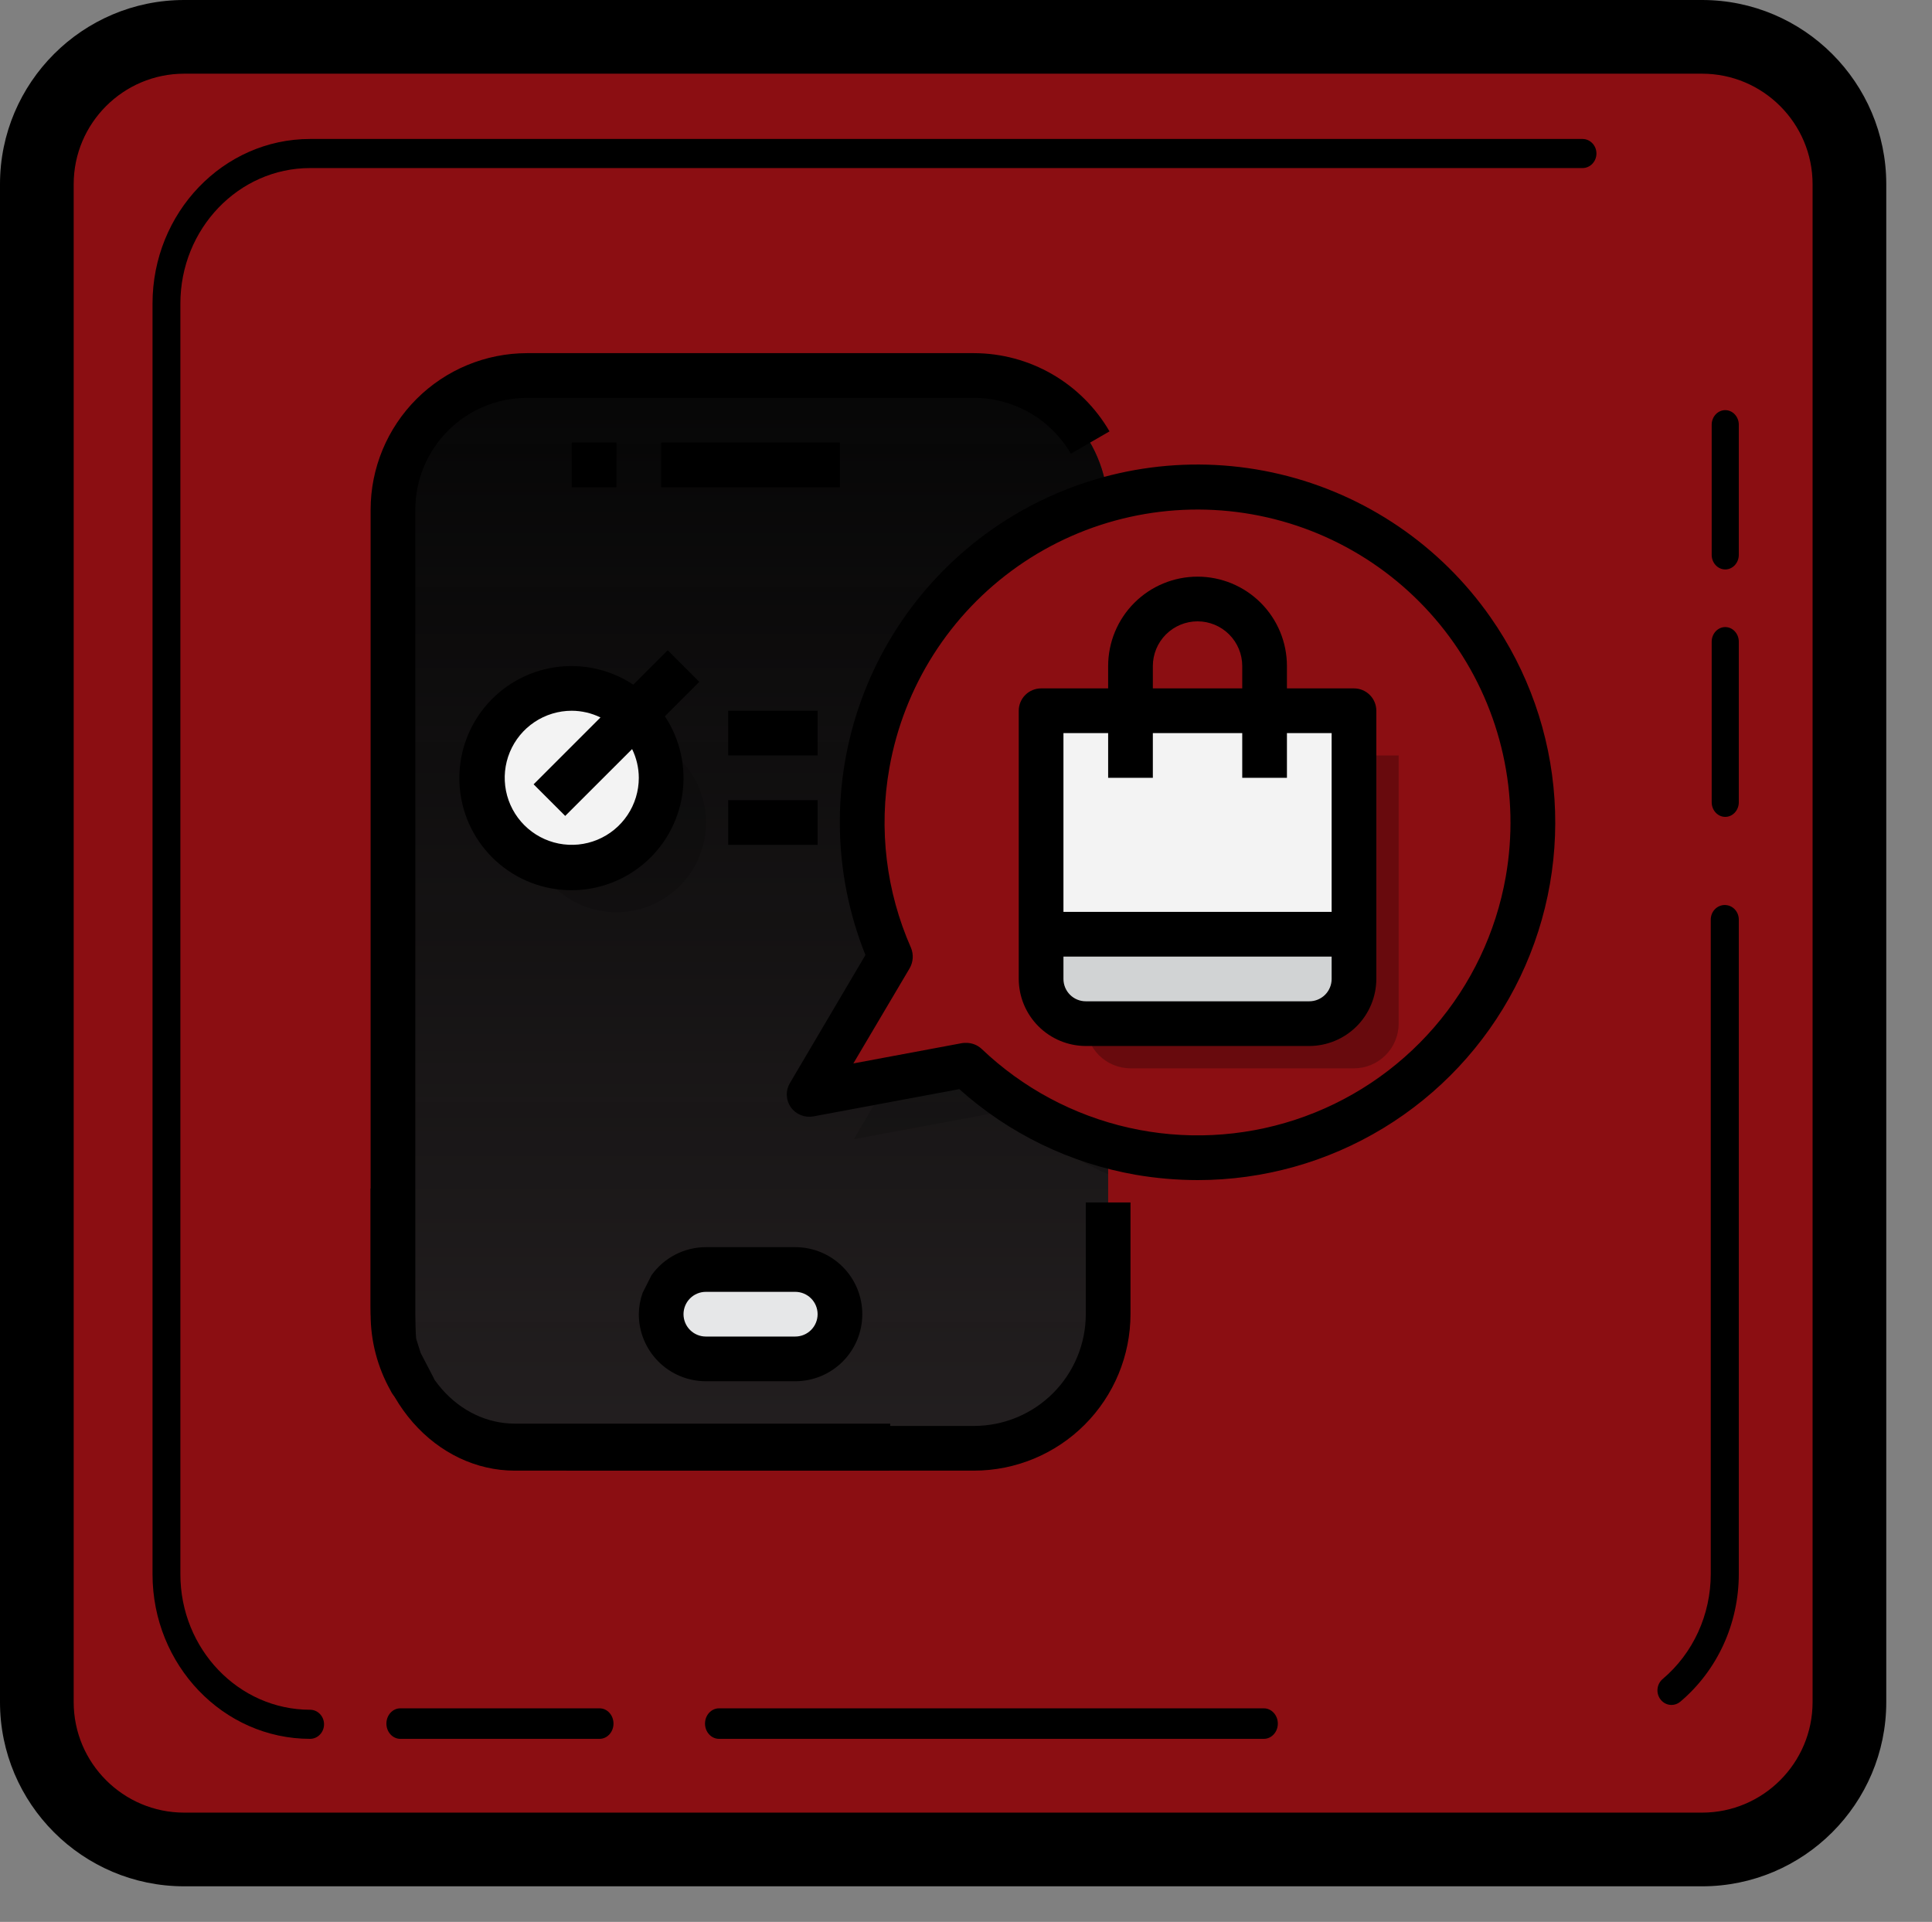 <svg width="570" height="567" viewBox="0 0 570 567" fill="none" xmlns="http://www.w3.org/2000/svg">
<rect x="0" y="0" width="570" height="567" fill="#808080" stroke="none"/>
<path d="M545 53.333V499.667C545 523.597 525.634 543 501.748 543H56.252C32.366 543 13 523.597 13 499.667V53.333C13 29.403 32.366 10 56.252 10H501.748C525.634 10 545 29.403 545 53.333Z" fill="#8B0E12"/>
<path d="M502.161 0H54.346C24.38 0 0 24.38 0 54.346V502.161C0 532.128 24.38 556.507 54.346 556.507H502.161C532.128 556.507 556.507 532.128 556.507 502.161V54.346C556.507 24.38 532.128 0 502.161 0ZM534.769 502.161C534.769 520.142 520.142 534.769 502.161 534.769H54.346C36.365 534.769 21.739 520.142 21.739 502.161V54.346C21.739 36.365 36.365 21.739 54.346 21.739H502.161C520.142 21.739 534.769 36.365 534.769 54.346V502.161Z" fill="black"/>
<path d="M509 241C506.797 241 505 239.062 505 236.686V189.314C505 186.938 506.797 185 509 185C511.203 185 513 186.938 513 189.314V236.686C513 239.062 511.203 241 509 241Z" fill="black"/>
<path d="M509 168C506.797 168 505 166.07 505 163.703V125.297C505 122.93 506.797 121 509 121C511.203 121 513 122.93 513 125.297V163.703C513 166.07 511.203 168 509 168Z" fill="black"/>
<path d="M91.493 513C65.847 513 45 491.227 45 464.442V89.558C45 62.773 65.847 41 91.493 41H466.892C469.154 41 471 42.928 471 45.291C471 47.654 469.154 49.582 466.892 49.582H91.493C70.389 49.582 53.217 67.516 53.217 89.558V464.442C53.217 486.484 70.389 504.418 91.493 504.418C93.756 504.418 95.602 506.346 95.602 508.709C95.602 511.072 93.756 513 91.493 513Z" fill="black"/>
<path d="M176.905 513H118.095C115.839 513 114 510.979 114 508.5C114 506.021 115.839 504 118.095 504H176.905C179.161 504 181 506.021 181 508.5C181 510.979 179.161 513 176.905 513Z" fill="black"/>
<path d="M372.878 513H212.122C209.852 513 208 510.979 208 508.5C208 506.021 209.852 504 212.122 504H372.878C375.148 504 377 506.021 377 508.5C377 510.979 375.148 513 372.878 513Z" fill="black"/>
<path d="M493.143 503C491.932 503 490.752 502.463 489.928 501.405C488.49 499.575 488.749 496.871 490.526 495.36C499.541 487.737 504.728 476.403 504.728 464.313V271.299C504.728 268.914 506.586 267 508.864 267C511.142 267 513 268.914 513 271.299V464.313C513 479.005 506.715 492.757 495.745 502.043C494.985 502.681 494.064 503 493.143 503Z" fill="black"/>
<g clip-path="url(#clip0)">
<path d="M326.938 150.344V387.719C326.938 398.211 322.769 408.274 315.35 415.694C307.931 423.113 297.868 427.281 287.375 427.281H155.5C148.553 427.277 141.729 425.447 135.711 421.976C129.693 418.504 124.694 413.512 121.213 407.5V407.434C117.743 401.444 115.922 394.641 115.938 387.719V150.344C115.938 139.851 120.106 129.788 127.525 122.369C134.945 114.949 145.007 110.781 155.5 110.781H287.375C297.351 110.786 306.956 114.56 314.268 121.346C321.579 128.132 326.058 137.429 326.806 147.377C326.872 148.366 326.938 149.355 326.938 150.344Z" fill="#231F20"/>
<path d="M326.938 150.344V387.719C326.938 398.211 322.769 408.274 315.35 415.694C307.931 423.113 297.868 427.281 287.375 427.281H155.5C148.553 427.277 141.729 425.447 135.711 421.976C129.693 418.504 124.694 413.512 121.213 407.5V407.434C117.743 401.444 115.922 394.641 115.938 387.719V150.344C115.938 139.851 120.106 129.788 127.525 122.369C134.945 114.949 145.007 110.781 155.5 110.781H287.375C297.351 110.786 306.956 114.56 314.268 121.346C321.579 128.132 326.058 137.429 326.806 147.377C326.872 148.366 326.938 149.355 326.938 150.344Z" fill="url(#paint0_linear)"/>
<path d="M326.938 165.18V346.442C316.336 341.846 306.626 335.417 298.255 327.452L251.901 336.09L275.902 295.472C270.693 283.567 267.88 270.751 267.626 257.759C267.372 244.766 269.68 231.85 274.42 219.75C279.16 207.65 286.237 196.602 295.249 187.239C304.26 177.875 315.028 170.38 326.938 165.18Z" fill="black" fill-opacity="0.15"/>
<path d="M450.702 259.801C446.151 285.627 431.529 308.59 410.051 323.638C388.573 338.686 361.998 344.588 336.169 340.046C333.055 339.515 329.973 338.81 326.938 337.936C311.238 333.63 296.852 325.497 285.067 314.265L238.713 322.903L262.715 282.285C255.542 265.898 252.949 247.872 255.213 230.127C257.476 212.383 264.511 195.585 275.569 181.523C286.626 167.461 301.291 156.663 318.001 150.278C334.711 143.893 352.84 142.162 370.456 145.267C396.283 149.819 419.245 164.441 434.294 185.919C449.342 207.397 455.244 233.972 450.702 259.801Z" fill="#8B0E12"/>
<path d="M320.344 222.875V302C320.354 305.494 321.747 308.843 324.218 311.313C326.689 313.784 330.037 315.177 333.531 315.188H399.469C402.963 315.177 406.311 313.784 408.782 311.313C411.253 308.843 412.646 305.494 412.656 302V222.875H320.344Z" fill="black" fill-opacity="0.25"/>
<path d="M399.469 275.625V288.812C399.458 292.307 398.066 295.655 395.595 298.126C393.124 300.597 389.776 301.99 386.281 302H320.344C316.849 301.99 313.501 300.597 311.03 298.126C308.559 295.655 307.167 292.307 307.156 288.812V275.625H399.469Z" fill="#D1D3D4"/>
<path d="M307.156 209.688H399.469V275.625H307.156V209.688Z" fill="#F3F3F3"/>
<path d="M234.625 374.531C238.119 374.542 241.468 375.934 243.938 378.405C246.409 380.876 247.802 384.224 247.812 387.719C247.787 391.208 246.389 394.548 243.921 397.015C241.454 399.483 238.115 400.88 234.625 400.906H208.25C204.756 400.896 201.407 399.503 198.937 397.032C196.466 394.561 195.073 391.213 195.062 387.719C195.088 384.229 196.486 380.89 198.954 378.422C201.421 375.955 204.76 374.557 208.25 374.531H234.625Z" fill="#E6E7E8"/>
<path d="M200.997 379.213C200.997 382.684 200.088 386.094 198.36 389.104L196.184 392.928C195.441 391.292 195.058 389.516 195.063 387.719C195.053 385.988 195.393 384.272 196.062 382.675C196.73 381.077 197.713 379.631 198.953 378.422C199.543 377.819 200.182 377.268 200.865 376.773C200.931 377.565 200.997 378.422 200.997 379.213Z" fill="#E6E7E8"/>
<path d="M200.535 223.996C204.866 228.314 207.565 234.001 208.171 240.087C208.778 246.173 207.256 252.28 203.863 257.369C200.47 262.457 195.418 266.212 189.567 267.992C183.716 269.773 177.429 269.468 171.777 267.132C166.125 264.795 161.459 260.571 158.573 255.178C155.687 249.786 154.761 243.56 155.953 237.561C157.144 231.563 160.379 226.163 165.106 222.282C169.833 218.402 175.759 216.281 181.875 216.281C188.869 216.294 195.575 219.066 200.535 223.996Z" fill="black" fill-opacity="0.15"/>
<path d="M187.348 210.808C191.678 215.127 194.377 220.814 194.984 226.899C195.591 232.985 194.068 239.093 190.676 244.181C187.283 249.27 182.231 253.024 176.38 254.805C170.529 256.585 164.241 256.281 158.59 253.944C152.938 251.608 148.271 247.383 145.386 241.991C142.5 236.599 141.574 230.373 142.765 224.374C143.956 218.375 147.191 212.975 151.918 209.095C156.645 205.214 162.572 203.094 168.688 203.094C175.681 203.106 182.387 205.879 187.348 210.808Z" fill="#F3F3F3"/>
<path d="M168.688 130.562H181.875V143.75H168.688V130.562Z" fill="black"/>
<path d="M195.062 130.562H247.812V143.75H195.062V130.562Z" fill="black"/>
<path fill-rule="evenodd" clip-rule="evenodd" d="M121.478 385.315C121.488 394.511 124.687 403.327 130.374 409.829C136.061 416.332 143.771 419.99 151.814 420.001H262.648L262.424 433.875H151.814C140.554 433.86 129.759 428.739 121.797 419.636C113.835 410.532 109.357 398.189 109.344 385.315V350.629H121.478V385.315Z" fill="black"/>
<path fill-rule="evenodd" clip-rule="evenodd" d="M320.344 387.719C320.333 396.459 316.856 404.839 310.676 411.02C304.495 417.2 296.116 420.677 287.375 420.688H166.92L167.164 433.875H287.375C299.612 433.861 311.344 428.994 319.997 420.341C328.65 411.688 333.517 399.956 333.531 387.719V354.75H320.344V387.719ZM128.028 406.676L126.949 410.797C126.344 411.854 125.459 412.722 124.391 413.306C123.322 413.891 122.113 414.168 120.897 414.107C119.681 414.046 118.506 413.65 117.501 412.962C116.497 412.274 115.702 411.322 115.206 410.21C111.358 403.339 109.339 395.594 109.344 387.719V297.892V277.603V150.344C109.358 138.107 114.225 126.375 122.878 117.722C131.531 109.069 143.263 104.201 155.5 104.188H287.375C295.472 104.207 303.423 106.349 310.435 110.398C317.446 114.447 323.275 120.263 327.34 127.266L315.926 133.859C313.022 128.857 308.858 124.702 303.849 121.81C298.839 118.917 293.159 117.388 287.375 117.375H155.5C146.759 117.385 138.38 120.862 132.199 127.043C126.019 133.223 122.542 141.603 122.531 150.344V387.719C122.535 389.037 122.619 393.651 122.782 394.959L124.093 399.124L125.405 401.641L128.028 406.676ZM192.214 376.226C194.035 373.668 196.439 371.582 199.228 370.14C202.018 368.698 205.11 367.943 208.25 367.938H234.625C239.871 367.938 244.903 370.022 248.612 373.731C252.322 377.441 254.406 382.472 254.406 387.719C254.406 392.965 252.322 397.996 248.612 401.706C244.903 405.416 239.871 407.5 234.625 407.5H208.25C203.004 407.5 197.972 405.416 194.263 401.706C190.553 397.996 188.469 392.965 188.469 387.719C188.494 385.575 188.873 383.449 189.59 381.428L192.214 376.226ZM208.25 381.125H234.625C236.374 381.125 238.051 381.82 239.288 383.056C240.524 384.293 241.219 385.97 241.219 387.719C241.219 389.468 240.524 391.145 239.288 392.381C238.051 393.618 236.374 394.312 234.625 394.312H208.25C206.501 394.312 204.824 393.618 203.588 392.381C202.351 391.145 201.656 389.468 201.656 387.719C201.656 385.97 202.351 384.293 203.588 383.056C204.824 381.82 206.501 381.125 208.25 381.125Z" fill="black"/>
<path d="M439.757 182.126C424.927 160.9 402.81 145.869 377.616 139.894C352.421 133.919 325.909 137.419 303.128 149.726C280.347 162.033 262.887 182.288 254.073 206.635C245.258 230.981 245.706 257.719 255.329 281.758L233.043 319.54C232.4 320.627 232.083 321.877 232.13 323.139C232.176 324.402 232.585 325.624 233.306 326.661C234.046 327.696 235.065 328.5 236.244 328.978C237.423 329.457 238.714 329.591 239.966 329.365L283.023 321.32C297.644 334.427 315.643 343.175 334.982 346.574C341.059 347.619 347.213 348.148 353.378 348.157C372.678 348.151 391.606 342.852 408.103 332.836C424.6 322.819 438.033 308.469 446.941 291.348C455.848 274.227 459.888 254.991 458.621 235.733C457.355 216.475 450.83 197.933 439.757 182.126ZM444.24 258.68C441.34 275.128 434.032 290.482 423.094 303.105C412.156 315.728 397.998 325.146 382.129 330.357C366.26 335.568 349.274 336.375 332.983 332.694C316.691 329.012 301.703 320.979 289.617 309.451C288.38 308.304 286.754 307.667 285.067 307.671C284.67 307.66 284.273 307.682 283.88 307.737L251.769 313.737L268.385 285.648C268.902 284.743 269.206 283.733 269.274 282.693C269.343 281.654 269.174 280.612 268.781 279.648C261.426 263.005 259.2 244.548 262.385 226.634C266.634 202.518 280.29 181.079 300.347 167.031C310.278 160.076 321.482 155.144 333.319 152.519C345.156 149.893 357.395 149.625 369.335 151.729C381.276 153.833 392.686 158.269 402.912 164.782C413.139 171.296 421.982 179.76 428.938 189.691C435.894 199.622 440.825 210.826 443.451 222.663C446.076 234.5 446.344 246.739 444.24 258.68Z" fill="black"/>
<path d="M399.469 203.094H379.687V196.5C379.687 189.505 376.909 182.796 371.962 177.85C367.016 172.904 360.308 170.125 353.312 170.125C346.317 170.125 339.609 172.904 334.663 177.85C329.716 182.796 326.937 189.505 326.937 196.5V203.094H307.156C305.407 203.094 303.73 203.788 302.494 205.025C301.257 206.262 300.562 207.939 300.562 209.688V288.812C300.578 294.054 302.667 299.076 306.374 302.783C310.08 306.489 315.102 308.578 320.344 308.594H386.281C391.523 308.578 396.545 306.489 400.251 302.783C403.958 299.076 406.047 294.054 406.062 288.812V209.688C406.062 207.939 405.368 206.262 404.131 205.025C402.895 203.788 401.218 203.094 399.469 203.094ZM340.125 196.5C340.125 193.002 341.514 189.648 343.988 187.175C346.461 184.702 349.815 183.312 353.312 183.312C356.81 183.312 360.164 184.702 362.637 187.175C365.111 189.648 366.5 193.002 366.5 196.5V203.094H340.125V196.5ZM392.875 288.812C392.875 290.561 392.18 292.238 390.944 293.475C389.707 294.712 388.03 295.406 386.281 295.406H320.344C318.595 295.406 316.918 294.712 315.681 293.475C314.445 292.238 313.75 290.561 313.75 288.812V282.219H392.875V288.812ZM392.875 269.031H313.75V216.281H326.937V229.469H340.125V216.281H366.5V229.469H379.687V216.281H392.875V269.031Z" fill="black"/>
<path d="M196.994 191.838L186.84 201.992C180.005 197.468 171.734 195.644 163.63 196.873C155.526 198.103 148.167 202.298 142.982 208.645C137.796 214.992 135.152 223.039 135.563 231.226C135.974 239.412 139.411 247.154 145.207 252.949C151.002 258.745 158.744 262.182 166.93 262.593C175.117 263.004 183.164 260.36 189.511 255.174C195.858 249.988 200.053 242.63 201.283 234.526C202.512 226.422 200.688 218.151 196.164 211.316L206.318 201.161L196.994 191.838ZM188.469 229.468C188.469 233.381 187.309 237.205 185.135 240.458C182.961 243.711 179.872 246.247 176.257 247.744C172.643 249.241 168.666 249.633 164.828 248.87C160.991 248.106 157.466 246.222 154.7 243.456C151.934 240.689 150.05 237.165 149.286 233.328C148.523 229.49 148.915 225.513 150.412 221.898C151.909 218.284 154.445 215.194 157.698 213.021C160.951 210.847 164.775 209.687 168.687 209.687C171.625 209.699 174.522 210.375 177.16 211.665L157.432 231.394L166.756 240.717L186.491 220.995C187.781 223.634 188.457 226.531 188.469 229.468Z" fill="black"/>
<path d="M214.844 209.688H241.219V222.875H214.844V209.688Z" fill="black"/>
<path d="M214.844 236.062H241.219V249.25H214.844V236.062Z" fill="black"/>
</g>
<defs>
<linearGradient id="paint0_linear" x1="221.438" y1="110.781" x2="221.438" y2="427.281" gradientUnits="userSpaceOnUse">
<stop stop-color="#060606"/>
<stop offset="1" stop-color="#040404" stop-opacity="0"/>
</linearGradient>
<clipPath id="clip0">
<rect width="422" height="422" fill="white" transform="translate(74 91)"/>
</clipPath>
</defs>
</svg>
